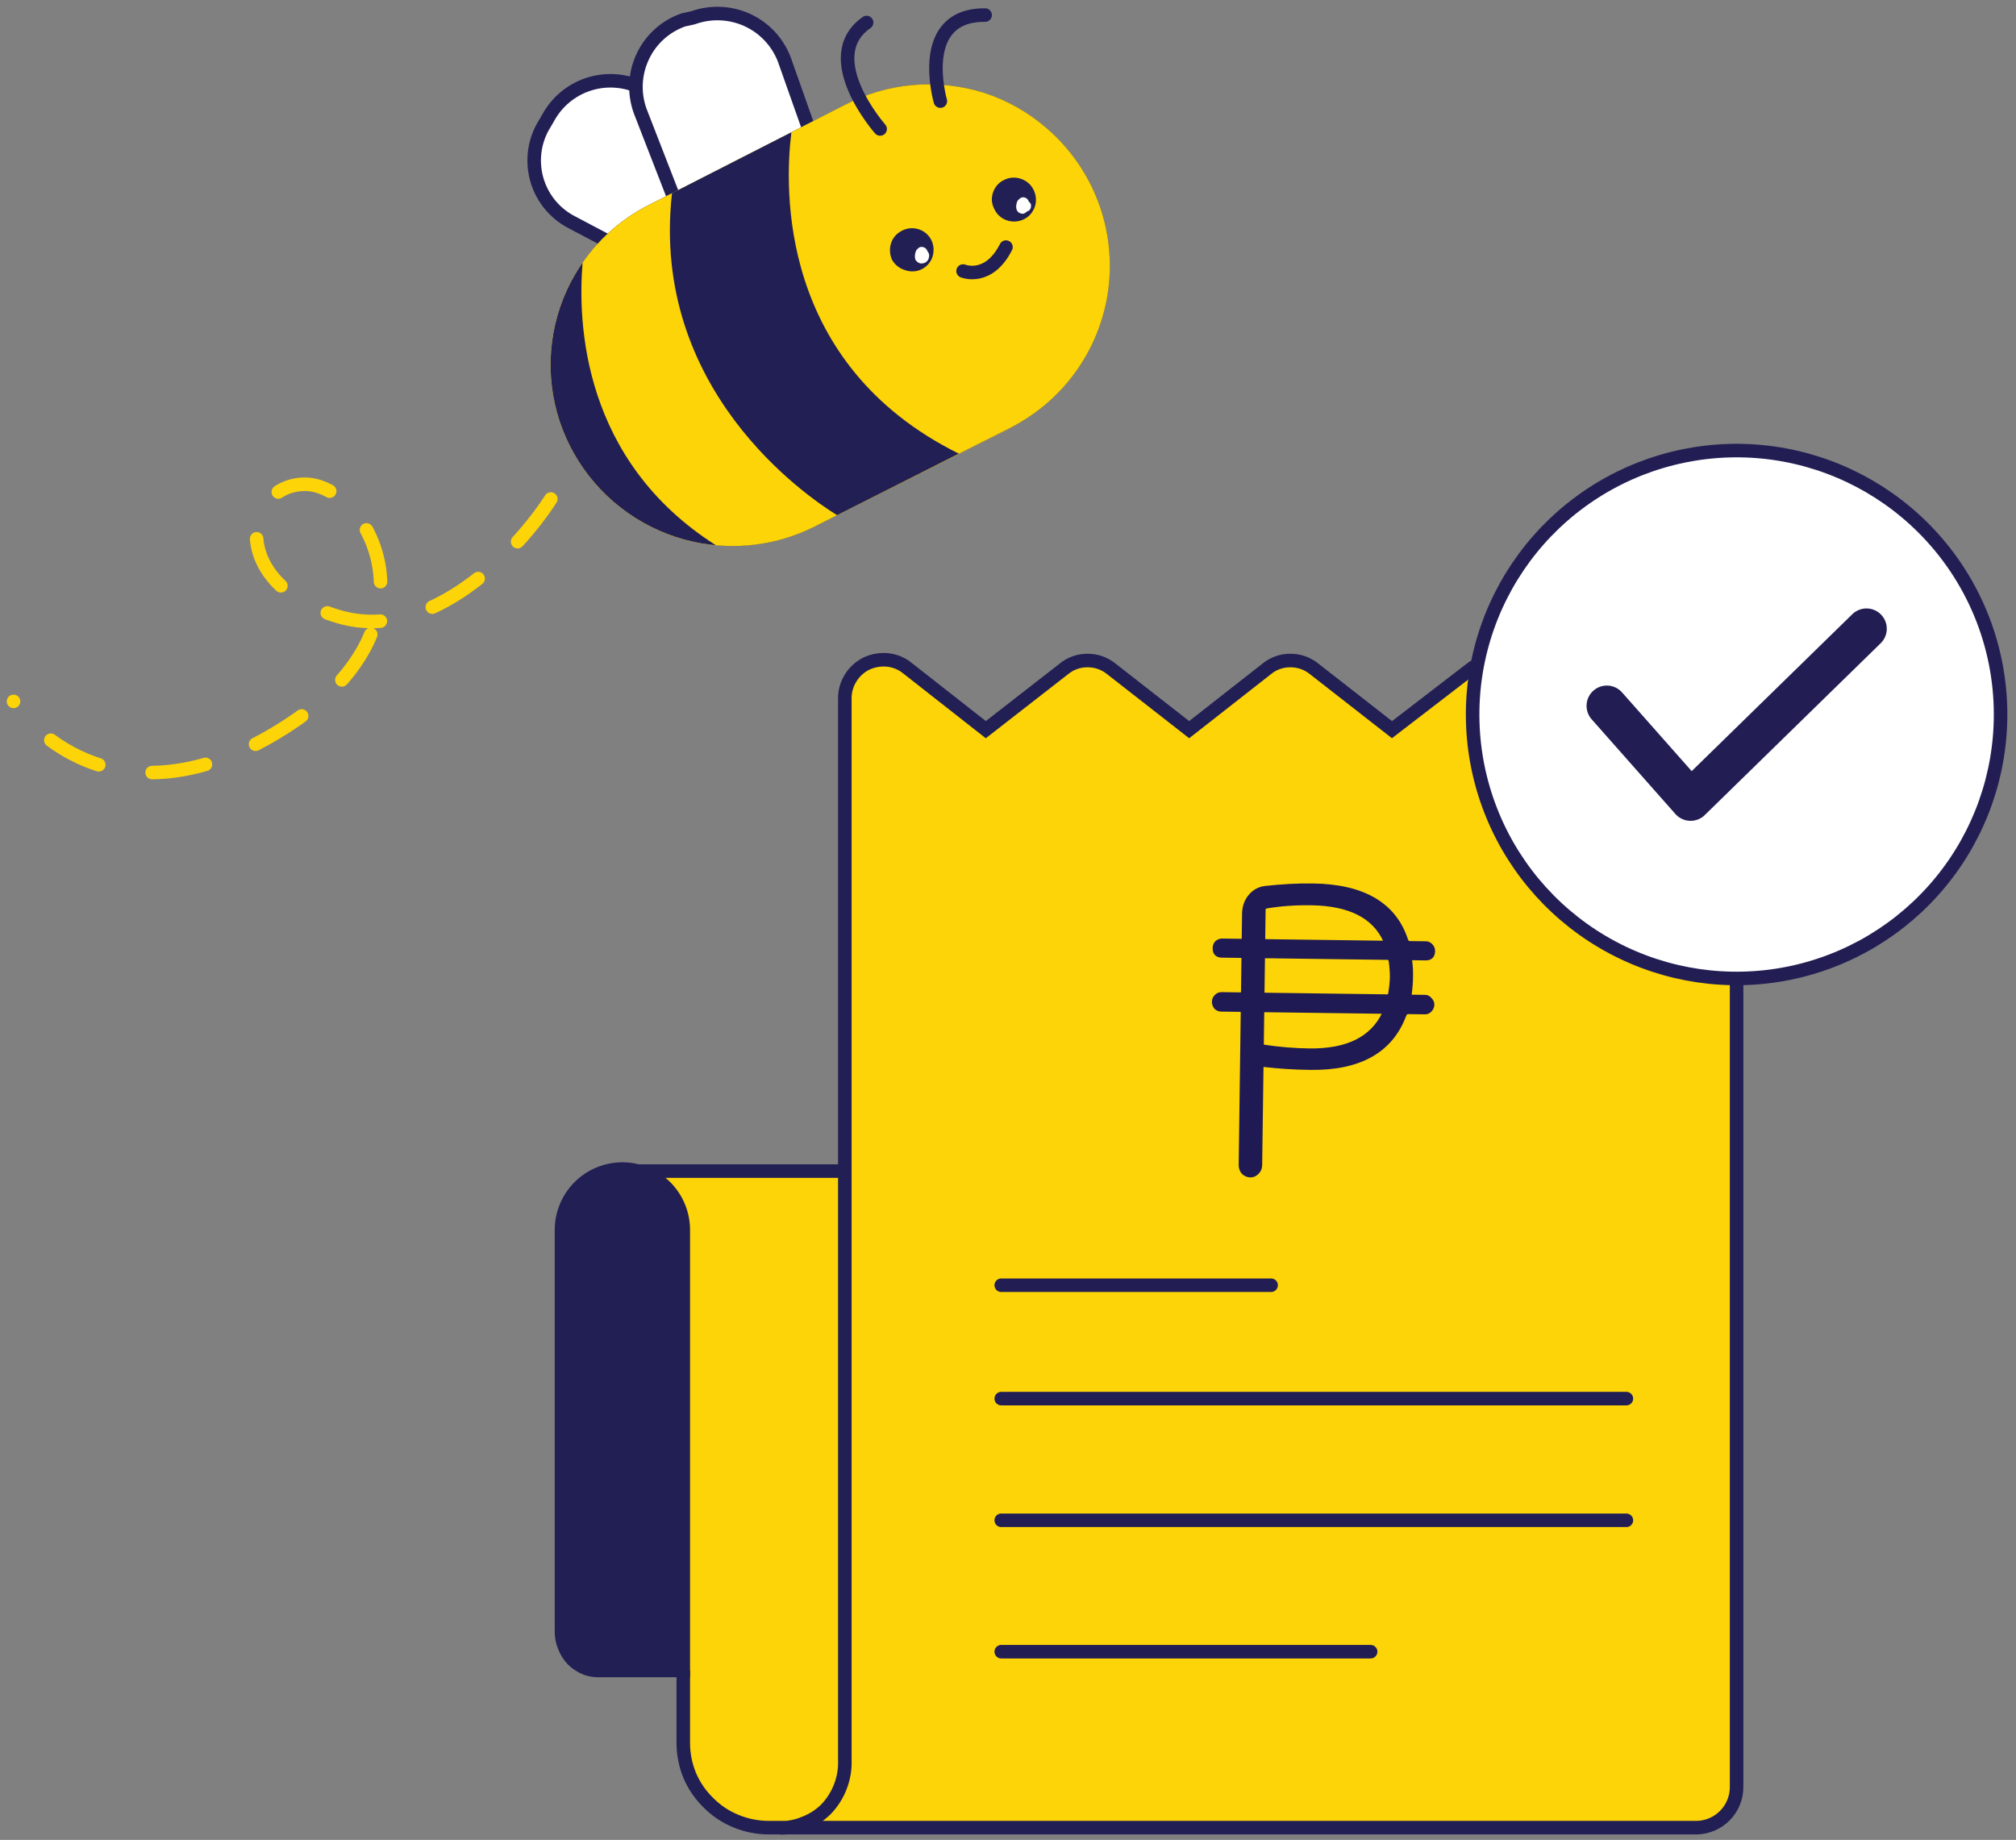 <svg width="149" height="136" viewBox="0 0 149 136" fill="none" xmlns="http://www.w3.org/2000/svg">
<rect x="0" y="0" width="149" height="136" fill="#808080" stroke="none"/>
<g id="V3">
<g id="Layer 2">
<g id="Layer 25">
<path id="Vector" d="M50.6 123.834V127.094L56.6 135.014L63.12 134.544L64.05 86.594H45.94L50.6 123.834Z" fill="#FDD407"/>
<path id="Vector_2" d="M48.21 15.024L62.37 7.794C65.553 6.203 69.237 5.941 72.613 7.066C75.988 8.191 78.779 10.611 80.37 13.794C81.961 16.977 82.223 20.661 81.098 24.037C79.973 27.412 77.553 30.203 74.37 31.794L60.18 38.924C58.6 39.717 56.879 40.191 55.115 40.319C53.351 40.446 51.58 40.225 49.902 39.668C48.224 39.111 46.672 38.228 45.335 37.071C43.998 35.914 42.902 34.505 42.11 32.924C41.319 31.351 40.849 29.637 40.727 27.88C40.606 26.124 40.836 24.361 41.404 22.694C41.972 21.028 42.867 19.491 44.035 18.174C45.204 16.857 46.623 15.786 48.21 15.024Z" fill="#FDD407"/>
<path id="Vector_3" d="M56.6 18.014L57.04 17.444C57.362 16.843 57.562 16.183 57.627 15.504C57.692 14.824 57.62 14.139 57.417 13.487C57.215 12.835 56.884 12.231 56.445 11.708C56.006 11.186 55.467 10.756 54.86 10.444L47.5 6.544C46.279 5.921 44.862 5.801 43.553 6.21C42.244 6.62 41.148 7.526 40.5 8.734L40.09 9.434C39.767 10.036 39.568 10.695 39.503 11.375C39.438 12.054 39.51 12.739 39.712 13.391C39.915 14.043 40.246 14.647 40.685 15.17C41.124 15.692 41.663 16.122 42.27 16.434L49.6 20.304C50.841 20.929 52.278 21.04 53.6 20.614C54.903 20.175 55.981 19.241 56.6 18.014Z" fill="white" stroke="#221F54" stroke-miterlimit="10" stroke-linecap="round"/>
<path id="Vector_4" d="M56.89 19.104L57.56 18.934C58.869 18.451 59.935 17.472 60.527 16.208C61.118 14.945 61.188 13.499 60.72 12.184L57.97 4.404C57.475 3.103 56.487 2.05 55.22 1.474C53.958 0.903 52.523 0.846 51.22 1.314L50.5 1.474C49.843 1.704 49.24 2.063 48.724 2.53C48.209 2.997 47.793 3.563 47.5 4.194C46.91 5.45 46.841 6.888 47.31 8.194L50.31 15.914C50.52 16.563 50.86 17.162 51.31 17.674C51.756 18.187 52.3 18.605 52.91 18.904C53.538 19.2 54.217 19.37 54.91 19.404C55.583 19.437 56.257 19.335 56.89 19.104Z" fill="white" stroke="#221F54" stroke-miterlimit="10" stroke-linecap="round"/>
<path id="Vector_5" d="M48.21 15.024L62.37 7.794C63.96 6.948 65.705 6.435 67.5 6.284C69.278 6.134 71.069 6.334 72.77 6.874C74.455 7.427 76.012 8.311 77.35 9.474C79.047 10.93 80.353 12.788 81.149 14.877C81.945 16.967 82.206 19.223 81.908 21.439C81.61 23.655 80.762 25.762 79.442 27.567C78.122 29.372 76.372 30.818 74.35 31.774L60.18 38.934C56.988 40.533 53.291 40.799 49.903 39.674C46.515 38.549 43.712 36.125 42.11 32.934C41.317 31.361 40.846 29.645 40.724 27.888C40.602 26.13 40.831 24.366 41.399 22.698C41.967 21.03 42.862 19.493 44.032 18.175C45.201 16.857 46.622 15.786 48.21 15.024Z" fill="#FDD407"/>
<path id="Intersect" d="M48.21 15.024L62.37 7.794C63.96 6.948 65.705 6.435 67.5 6.284C69.278 6.134 71.069 6.334 72.77 6.874C74.455 7.427 76.012 8.311 77.35 9.474C79.047 10.93 80.353 12.788 81.149 14.877C81.945 16.967 82.206 19.223 81.908 21.439C81.61 23.655 80.762 25.762 79.442 27.567C78.122 29.372 76.372 30.818 74.35 31.774L60.18 38.934C56.988 40.533 53.291 40.799 49.903 39.674C46.515 38.549 43.712 36.125 42.11 32.934C41.317 31.361 40.846 29.645 40.724 27.888C40.602 26.13 40.831 24.366 41.399 22.698C41.967 21.03 42.862 19.493 44.032 18.175C45.201 16.857 46.622 15.786 48.21 15.024Z" fill="#221F54"/>
<path id="Subtract" fill-rule="evenodd" clip-rule="evenodd" d="M49.667 14.28L48.21 15.024C46.622 15.786 45.201 16.857 44.032 18.175C43.683 18.568 43.358 18.981 43.06 19.411C42.682 23.89 43.063 34.04 52.911 40.303C55.394 40.532 57.914 40.069 60.18 38.934L61.868 38.081C59.573 36.665 48.041 28.782 49.667 14.28ZM58.491 9.775C57.975 13.918 57.532 26.924 70.868 33.533L74.35 31.774C76.372 30.818 78.122 29.372 79.442 27.567C80.762 25.762 81.61 23.655 81.908 21.439C82.206 19.223 81.945 16.967 81.149 14.877C80.353 12.788 79.047 10.93 77.35 9.474C76.012 8.311 74.455 7.427 72.77 6.874C71.069 6.334 69.278 6.134 67.5 6.284C65.705 6.435 63.96 6.948 62.37 7.794L58.491 9.775Z" fill="#FDD407"/>
<path id="Vector_6" d="M71.18 20.034C71.18 20.034 73.06 20.804 74.35 18.264" stroke="#221F54" stroke-miterlimit="10" stroke-linecap="round"/>
<path id="Vector_7" d="M65.92 19.184C66.025 19.377 66.167 19.546 66.339 19.681C66.511 19.817 66.709 19.917 66.92 19.974C67.117 20.043 67.325 20.071 67.533 20.058C67.741 20.044 67.945 19.989 68.131 19.896C68.317 19.803 68.483 19.673 68.619 19.515C68.754 19.357 68.857 19.173 68.92 18.974C69.049 18.572 69.021 18.136 68.84 17.754C68.653 17.379 68.326 17.092 67.929 16.956C67.533 16.819 67.099 16.844 66.72 17.024C66.525 17.114 66.349 17.239 66.2 17.394C66.051 17.551 65.938 17.739 65.87 17.944C65.796 18.145 65.765 18.36 65.78 18.574C65.787 18.785 65.835 18.991 65.92 19.184Z" fill="#221F54"/>
<path id="Vector_8" d="M67.65 19.174C67.682 19.244 67.73 19.306 67.79 19.354C67.85 19.402 67.917 19.44 67.99 19.464C68.066 19.479 68.144 19.479 68.22 19.464C68.294 19.451 68.366 19.424 68.43 19.384C68.491 19.335 68.544 19.278 68.59 19.214C68.629 19.151 68.653 19.079 68.66 19.004C68.68 18.929 68.68 18.849 68.66 18.774C68.637 18.701 68.6 18.633 68.55 18.574C68.527 18.498 68.486 18.43 68.43 18.374C68.374 18.32 68.305 18.282 68.23 18.264C68.155 18.244 68.075 18.244 68 18.264C67.925 18.293 67.86 18.341 67.81 18.404C67.69 18.474 67.56 18.854 67.65 19.174Z" fill="white"/>
<path id="Vector_9" d="M73.5 15.474C73.638 15.764 73.862 16.004 74.14 16.164C74.419 16.322 74.738 16.395 75.058 16.374C75.378 16.352 75.684 16.238 75.94 16.044C76.197 15.846 76.388 15.574 76.488 15.266C76.588 14.957 76.592 14.625 76.5 14.314C76.414 14.005 76.238 13.728 75.994 13.52C75.75 13.311 75.449 13.18 75.13 13.144C74.814 13.101 74.493 13.157 74.21 13.304C74.014 13.392 73.84 13.522 73.7 13.684C73.562 13.846 73.457 14.033 73.39 14.234C73.324 14.434 73.296 14.644 73.31 14.854C73.332 15.071 73.396 15.282 73.5 15.474Z" fill="#221F54"/>
<path id="Vector_10" d="M75.13 15.474C75.153 15.55 75.194 15.618 75.25 15.674C75.311 15.726 75.383 15.764 75.46 15.784C75.535 15.804 75.615 15.804 75.69 15.784C75.763 15.753 75.828 15.705 75.88 15.644C75.955 15.626 76.025 15.588 76.08 15.534C76.139 15.479 76.178 15.405 76.19 15.324C76.21 15.249 76.21 15.169 76.19 15.094C76.16 15.02 76.108 14.957 76.04 14.914C76.026 14.856 76.001 14.802 75.965 14.755C75.93 14.707 75.884 14.668 75.833 14.639C75.781 14.61 75.724 14.592 75.665 14.586C75.606 14.58 75.546 14.586 75.49 14.604C75.415 14.633 75.35 14.681 75.3 14.744C75.18 14.794 75.05 15.184 75.13 15.474Z" fill="white"/>
<path id="Vector_11" d="M69.5 7.474C69.5 7.474 67.64 1.074 72.81 1.114" stroke="#221F54" stroke-miterlimit="10" stroke-linecap="round"/>
<path id="Vector_12" d="M65.05 9.534C65.05 9.534 60.38 4.234 64.05 1.664" stroke="#221F54" stroke-miterlimit="10" stroke-linecap="round"/>
<path id="Vector_13" d="M44.5 123.474H50.5V90.914C50.5 89.721 50.026 88.576 49.182 87.732C48.338 86.888 47.194 86.414 46 86.414C44.806 86.414 43.662 86.888 42.818 87.732C41.974 88.576 41.5 89.721 41.5 90.914V120.564C41.489 120.951 41.561 121.336 41.71 121.694C41.848 122.068 42.062 122.408 42.34 122.694C42.627 122.972 42.967 123.189 43.34 123.334C43.714 123.456 44.108 123.504 44.5 123.474Z" fill="#221F54" stroke="#221F54"/>
<path id="Vector_14" d="M62.5 86.564H46.08" stroke="#221F54"/>
<path id="Vector_15" d="M50.5 123.474V128.814C50.498 129.648 50.661 130.474 50.98 131.244C51.3 131.995 51.765 132.675 52.35 133.244C52.932 133.837 53.63 134.303 54.4 134.614C55.17 134.933 55.996 135.096 56.83 135.094H125.4C126.187 135.081 126.937 134.759 127.489 134.198C128.041 133.637 128.35 132.881 128.35 132.094V51.694C128.383 51.141 128.251 50.591 127.97 50.114C127.687 49.635 127.269 49.249 126.77 49.004C126.269 48.77 125.712 48.687 125.164 48.765C124.617 48.843 124.105 49.079 123.69 49.444L117.96 53.904L112.19 49.474C111.695 49.072 111.077 48.853 110.44 48.854C109.8 48.855 109.179 49.074 108.68 49.474L102.88 53.934L97.13 49.444C96.633 49.039 96.011 48.82 95.37 48.824C94.732 48.818 94.112 49.038 93.62 49.444L87.89 53.934L82.14 49.444C81.643 49.039 81.021 48.82 80.38 48.824C79.742 48.818 79.122 49.038 78.63 49.444L72.86 53.934L67.1 49.414C66.682 49.065 66.171 48.846 65.63 48.784C65.09 48.726 64.543 48.816 64.05 49.044C63.563 49.281 63.153 49.652 62.87 50.114C62.58 50.575 62.431 51.11 62.44 51.654V130.064C62.469 130.746 62.357 131.427 62.11 132.064C61.87 132.69 61.506 133.261 61.04 133.744C60.595 134.178 60.068 134.518 59.49 134.744C58.915 134.99 58.296 135.116 57.67 135.114" fill="#FDD407"/>
<path id="&#226;&#130;&#177;" d="M89.898 69.64L89.898 69.64L89.892 69.646C89.781 69.763 89.728 69.913 89.725 70.088C89.723 70.266 89.765 70.419 89.868 70.528C89.972 70.637 90.122 70.684 90.299 70.687L91.716 70.706C91.778 70.707 91.807 70.724 91.822 70.74C91.838 70.758 91.855 70.795 91.854 70.868L91.821 73.324C91.82 73.385 91.804 73.412 91.79 73.425C91.775 73.439 91.745 73.455 91.679 73.454L90.262 73.435C90.102 73.433 89.96 73.506 89.838 73.635C89.73 73.749 89.674 73.888 89.672 74.047C89.67 74.206 89.721 74.353 89.821 74.486L89.826 74.493L89.833 74.499C89.954 74.611 90.092 74.673 90.245 74.675L91.662 74.694C91.725 74.695 91.754 74.712 91.769 74.728C91.785 74.746 91.802 74.783 91.801 74.856L91.65 86.098C91.647 86.331 91.713 86.531 91.856 86.689L91.856 86.69L91.86 86.694C92.017 86.847 92.201 86.928 92.407 86.931C92.613 86.934 92.791 86.857 92.936 86.706C93.101 86.553 93.183 86.355 93.186 86.119L93.284 78.865C93.284 78.814 93.298 78.795 93.307 78.786C93.317 78.777 93.34 78.764 93.394 78.764C94.482 78.894 95.632 78.968 96.845 78.984C98.665 79.008 100.164 78.696 101.333 78.04C102.504 77.384 103.338 76.386 103.836 75.053C103.868 74.978 103.905 74.93 103.941 74.901C103.977 74.874 104.017 74.86 104.066 74.86L105.323 74.877C105.477 74.879 105.611 74.82 105.719 74.706C105.842 74.577 105.91 74.429 105.912 74.265C105.914 74.103 105.852 73.962 105.731 73.847C105.629 73.715 105.498 73.639 105.339 73.637L104.323 73.623C104.255 73.622 104.237 73.605 104.234 73.601C104.232 73.598 104.219 73.578 104.235 73.513L104.236 73.513L104.237 73.503C104.297 73.056 104.33 72.61 104.336 72.162C104.342 71.754 104.32 71.372 104.27 71.019L104.269 71.012L104.267 71.005C104.263 70.991 104.261 70.969 104.299 70.929C104.343 70.883 104.372 70.876 104.387 70.876L105.376 70.889C105.552 70.891 105.704 70.848 105.81 70.742C105.917 70.636 105.963 70.484 105.965 70.305C105.968 70.127 105.907 69.974 105.781 69.856C105.676 69.741 105.545 69.68 105.392 69.677L104.163 69.661C104.098 69.66 104.027 69.619 103.965 69.463C103.529 68.136 102.73 67.13 101.568 66.452C100.407 65.775 98.891 65.428 97.027 65.403C95.918 65.388 94.745 65.45 93.51 65.588L93.509 65.588C93.036 65.643 92.644 65.864 92.338 66.246L92.338 66.246C92.051 66.609 91.905 67.043 91.899 67.544L91.874 69.336C91.874 69.409 91.856 69.445 91.839 69.463C91.824 69.479 91.794 69.495 91.732 69.494L90.315 69.475C90.162 69.473 90.022 69.531 89.898 69.64ZM93.358 73.345L93.391 70.888C93.392 70.815 93.409 70.779 93.426 70.762C93.441 70.746 93.471 70.729 93.533 70.73L102.569 70.851C102.619 70.852 102.65 70.867 102.673 70.889C102.697 70.914 102.721 70.957 102.736 71.031C102.8 71.529 102.829 71.928 102.825 72.229C102.821 72.53 102.781 72.928 102.703 73.424C102.687 73.497 102.662 73.54 102.637 73.564C102.613 73.586 102.582 73.6 102.532 73.599L93.497 73.478C93.431 73.477 93.4 73.461 93.386 73.447C93.372 73.433 93.357 73.406 93.358 73.345ZM93.411 69.357L93.439 67.247C93.44 67.185 93.455 67.145 93.475 67.119C93.494 67.094 93.526 67.071 93.579 67.057C94.589 66.88 95.696 66.799 96.901 66.815C99.733 66.853 101.527 67.775 102.336 69.547C102.35 69.581 102.356 69.603 102.358 69.618C102.358 69.622 102.358 69.625 102.358 69.627C102.357 69.628 102.356 69.628 102.355 69.629C102.344 69.632 102.324 69.636 102.291 69.636L93.55 69.519C93.487 69.518 93.458 69.501 93.443 69.484C93.427 69.466 93.41 69.43 93.411 69.357ZM102.237 74.925C101.362 76.734 99.55 77.635 96.757 77.597C95.677 77.583 94.57 77.492 93.439 77.324C93.385 77.307 93.354 77.285 93.336 77.263C93.318 77.241 93.306 77.209 93.307 77.16L93.337 74.877C93.338 74.804 93.356 74.768 93.373 74.75C93.388 74.734 93.417 74.718 93.48 74.719L102.222 74.836C102.244 74.836 102.257 74.839 102.264 74.841C102.264 74.843 102.264 74.847 102.263 74.851C102.26 74.868 102.253 74.892 102.237 74.925Z" fill="#1F1A54" stroke="#1F1A54" stroke-width="0.2"/>
<path id="Vector_16" d="M50.5 123.474V128.814C50.498 129.648 50.661 130.474 50.98 131.244C51.3 131.995 51.765 132.675 52.35 133.244C52.932 133.837 53.63 134.303 54.4 134.614C55.17 134.933 55.996 135.096 56.83 135.094H125.4C126.187 135.081 126.937 134.759 127.489 134.198C128.041 133.637 128.35 132.881 128.35 132.094V51.694C128.383 51.141 128.251 50.591 127.97 50.114C127.687 49.635 127.269 49.249 126.77 49.004C126.269 48.77 125.711 48.687 125.164 48.765C124.617 48.843 124.105 49.079 123.69 49.444L117.96 53.904L112.19 49.474C111.695 49.072 111.077 48.853 110.44 48.854C109.8 48.855 109.179 49.074 108.68 49.474L102.88 53.934L97.13 49.444C96.633 49.039 96.011 48.82 95.37 48.824C94.732 48.818 94.112 49.038 93.62 49.444L87.89 53.934L82.14 49.444C81.643 49.039 81.021 48.82 80.38 48.824C79.742 48.818 79.122 49.038 78.63 49.444L72.86 53.934L67.1 49.414C66.682 49.065 66.171 48.846 65.63 48.784C65.09 48.726 64.543 48.816 64.05 49.044C63.563 49.281 63.153 49.652 62.87 50.114C62.58 50.575 62.431 51.11 62.44 51.654V130.064C62.469 130.746 62.357 131.427 62.11 132.064C61.87 132.69 61.506 133.261 61.04 133.744C60.595 134.178 60.068 134.518 59.49 134.744C58.915 134.99 58.296 135.116 57.67 135.114" stroke="#221F54"/>
<path id="Vector_17" d="M147.86 52.804C147.863 57.318 146.3 61.693 143.438 65.184C140.577 68.675 136.593 71.065 132.166 71.948C127.74 72.831 123.144 72.152 119.162 70.026C115.18 67.901 112.058 64.46 110.329 60.29C108.599 56.121 108.369 51.481 109.677 47.161C110.986 42.841 113.751 39.108 117.503 36.598C121.255 34.089 125.762 32.958 130.254 33.398C134.746 33.839 138.947 35.824 142.14 39.014C143.953 40.824 145.391 42.974 146.373 45.34C147.354 47.706 147.86 50.242 147.86 52.804Z" fill="white" stroke="#221E54" stroke-linecap="round" stroke-linejoin="round"/>
<path id="Vector_18" d="M137.95 46.474L124.95 59.174L118.76 52.174" stroke="#221E54" stroke-width="3" stroke-linecap="round" stroke-linejoin="round"/>
<path id="Vector_19" d="M40.71 36.884C38.32 40.604 31.85 47.554 25.08 45.594C16.62 43.144 18.08 35.794 22.54 35.794C27 35.794 32.98 45.864 21.5 53.474C10.02 61.084 2.9 54.844 1 51.844" stroke="#FDD407" stroke-linecap="round" stroke-linejoin="round" stroke-dasharray="4 4"/>
<path id="Vector_20" d="M74 122.088H101.302M74 95H93.946H74ZM74 103.381H120.205H74ZM74 112.376H120.205H74Z" stroke="#221E54" stroke-linecap="round" stroke-linejoin="round"/>
</g>
</g>
</g>
</svg>
